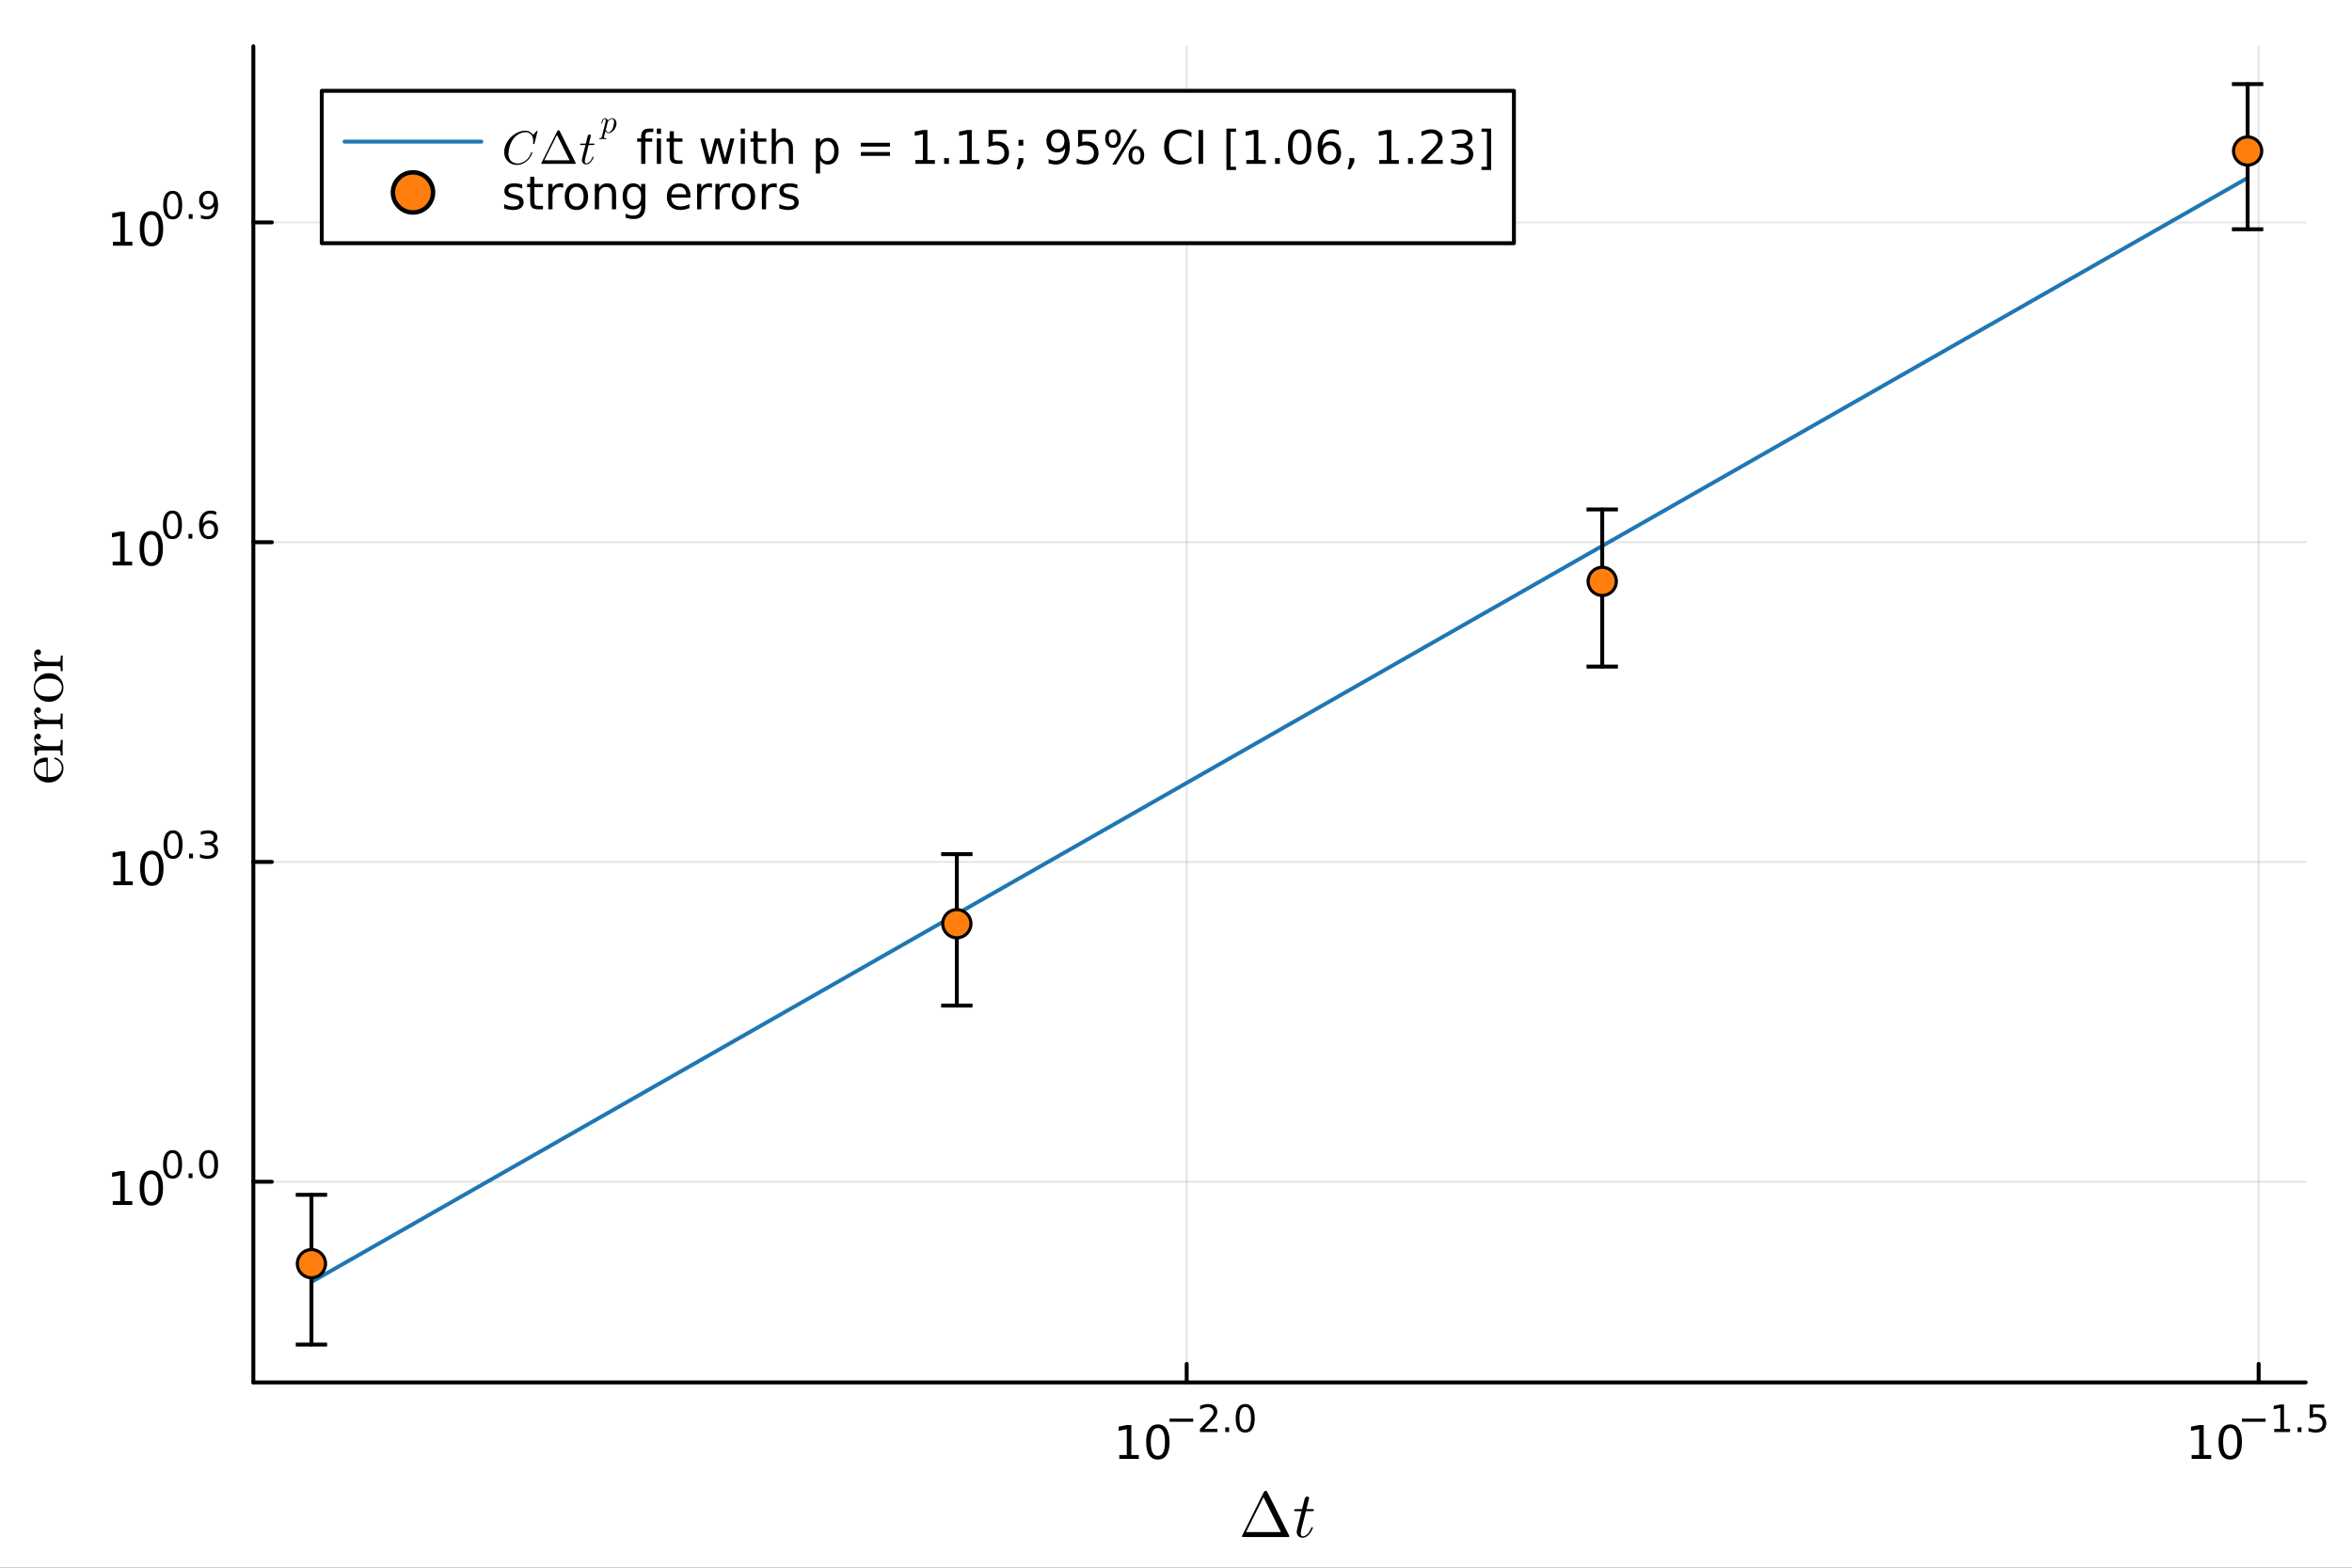 <?xml version="1.0" encoding="utf-8"?>
<svg xmlns="http://www.w3.org/2000/svg" xmlns:xlink="http://www.w3.org/1999/xlink" width="600" height="400" viewBox="0 0 2400 1600">
<rect x="0" y="0" width="2400" height="1600" fill="#333333" stroke="none"/>
<defs>
  <clipPath id="clip440">
    <rect x="0" y="0" width="2400" height="1600"/>
  </clipPath>
</defs>
<path clip-path="url(#clip440)" d="M0 1600 L2400 1600 L2400 0 L0 0  Z" fill="#ffffff" fill-rule="evenodd" fill-opacity="1"/>
<defs>
  <clipPath id="clip441">
    <rect x="480" y="0" width="1681" height="1600"/>
  </clipPath>
</defs>
<path clip-path="url(#clip440)" d="M258.519 1410.9 L2352.76 1410.9 L2352.76 47.244 L258.519 47.244  Z" fill="#ffffff" fill-rule="evenodd" fill-opacity="1"/>
<defs>
  <clipPath id="clip442">
    <rect x="258" y="47" width="2095" height="1365"/>
  </clipPath>
</defs>
<polyline clip-path="url(#clip442)" style="stroke:#000000; stroke-linecap:round; stroke-linejoin:round; stroke-width:2; stroke-opacity:0.1; fill:none" points="1210.9,1410.9 1210.9,47.244 "/>
<polyline clip-path="url(#clip442)" style="stroke:#000000; stroke-linecap:round; stroke-linejoin:round; stroke-width:2; stroke-opacity:0.1; fill:none" points="2304.75,1410.9 2304.75,47.244 "/>
<polyline clip-path="url(#clip442)" style="stroke:#000000; stroke-linecap:round; stroke-linejoin:round; stroke-width:2; stroke-opacity:0.1; fill:none" points="258.519,1206.07 2352.76,1206.07 "/>
<polyline clip-path="url(#clip442)" style="stroke:#000000; stroke-linecap:round; stroke-linejoin:round; stroke-width:2; stroke-opacity:0.1; fill:none" points="258.519,879.717 2352.76,879.717 "/>
<polyline clip-path="url(#clip442)" style="stroke:#000000; stroke-linecap:round; stroke-linejoin:round; stroke-width:2; stroke-opacity:0.1; fill:none" points="258.519,553.367 2352.76,553.367 "/>
<polyline clip-path="url(#clip442)" style="stroke:#000000; stroke-linecap:round; stroke-linejoin:round; stroke-width:2; stroke-opacity:0.1; fill:none" points="258.519,227.018 2352.76,227.018 "/>
<polyline clip-path="url(#clip440)" style="stroke:#000000; stroke-linecap:round; stroke-linejoin:round; stroke-width:4; stroke-opacity:1; fill:none" points="258.519,1410.9 2352.76,1410.9 "/>
<polyline clip-path="url(#clip440)" style="stroke:#000000; stroke-linecap:round; stroke-linejoin:round; stroke-width:4; stroke-opacity:1; fill:none" points="1210.9,1410.9 1210.9,1392 "/>
<polyline clip-path="url(#clip440)" style="stroke:#000000; stroke-linecap:round; stroke-linejoin:round; stroke-width:4; stroke-opacity:1; fill:none" points="2304.75,1410.9 2304.75,1392 "/>
<path clip-path="url(#clip440)" d="M1142.14 1485.02 L1149.78 1485.02 L1149.78 1458.66 L1141.47 1460.32 L1141.47 1456.06 L1149.73 1454.4 L1154.41 1454.4 L1154.41 1485.02 L1162.05 1485.02 L1162.05 1488.96 L1142.14 1488.96 L1142.14 1485.02 Z" fill="#000000" fill-rule="nonzero" fill-opacity="1" /><path clip-path="url(#clip440)" d="M1181.49 1457.48 Q1177.88 1457.48 1176.05 1461.04 Q1174.25 1464.58 1174.25 1471.71 Q1174.25 1478.82 1176.05 1482.38 Q1177.88 1485.92 1181.49 1485.92 Q1185.13 1485.92 1186.93 1482.38 Q1188.76 1478.82 1188.76 1471.71 Q1188.76 1464.58 1186.93 1461.04 Q1185.13 1457.48 1181.49 1457.48 M1181.49 1453.77 Q1187.3 1453.77 1190.36 1458.38 Q1193.44 1462.96 1193.44 1471.71 Q1193.44 1480.44 1190.36 1485.04 Q1187.3 1489.63 1181.49 1489.63 Q1175.68 1489.63 1172.6 1485.04 Q1169.55 1480.44 1169.55 1471.71 Q1169.55 1462.96 1172.6 1458.38 Q1175.68 1453.77 1181.49 1453.77 Z" fill="#000000" fill-rule="nonzero" fill-opacity="1" /><path clip-path="url(#clip440)" d="M1193.44 1447.87 L1217.55 1447.87 L1217.55 1451.07 L1193.44 1451.07 L1193.44 1447.87 Z" fill="#000000" fill-rule="nonzero" fill-opacity="1" /><path clip-path="url(#clip440)" d="M1229.02 1458.35 L1242.28 1458.35 L1242.28 1461.55 L1224.45 1461.55 L1224.45 1458.35 Q1226.61 1456.11 1230.34 1452.35 Q1234.08 1448.57 1235.04 1447.48 Q1236.86 1445.43 1237.58 1444.02 Q1238.31 1442.59 1238.31 1441.22 Q1238.31 1438.98 1236.73 1437.57 Q1235.17 1436.16 1232.65 1436.16 Q1230.86 1436.16 1228.87 1436.78 Q1226.9 1437.4 1224.64 1438.66 L1224.64 1434.82 Q1226.93 1433.9 1228.93 1433.43 Q1230.92 1432.96 1232.58 1432.96 Q1236.94 1432.96 1239.53 1435.14 Q1242.13 1437.32 1242.13 1440.97 Q1242.13 1442.7 1241.47 1444.26 Q1240.83 1445.8 1239.12 1447.91 Q1238.65 1448.46 1236.13 1451.07 Q1233.61 1453.67 1229.02 1458.35 Z" fill="#000000" fill-rule="nonzero" fill-opacity="1" /><path clip-path="url(#clip440)" d="M1250.25 1456.77 L1254.22 1456.77 L1254.22 1461.55 L1250.25 1461.55 L1250.25 1456.77 Z" fill="#000000" fill-rule="nonzero" fill-opacity="1" /><path clip-path="url(#clip440)" d="M1270.62 1435.97 Q1267.69 1435.97 1266.2 1438.86 Q1264.74 1441.74 1264.74 1447.53 Q1264.74 1453.31 1266.2 1456.2 Q1267.69 1459.08 1270.62 1459.08 Q1273.58 1459.08 1275.04 1456.2 Q1276.53 1453.31 1276.53 1447.53 Q1276.53 1441.74 1275.04 1438.86 Q1273.58 1435.97 1270.62 1435.97 M1270.62 1432.96 Q1275.34 1432.96 1277.83 1436.7 Q1280.33 1440.43 1280.33 1447.53 Q1280.33 1454.62 1277.83 1458.37 Q1275.34 1462.09 1270.62 1462.09 Q1265.9 1462.09 1263.4 1458.37 Q1260.92 1454.62 1260.92 1447.53 Q1260.92 1440.43 1263.4 1436.7 Q1265.9 1432.96 1270.62 1432.96 Z" fill="#000000" fill-rule="nonzero" fill-opacity="1" /><path clip-path="url(#clip440)" d="M2236.4 1485.02 L2244.04 1485.02 L2244.04 1458.66 L2235.73 1460.32 L2235.73 1456.06 L2243.99 1454.4 L2248.67 1454.4 L2248.67 1485.02 L2256.31 1485.02 L2256.31 1488.96 L2236.4 1488.96 L2236.4 1485.02 Z" fill="#000000" fill-rule="nonzero" fill-opacity="1" /><path clip-path="url(#clip440)" d="M2275.75 1457.48 Q2272.14 1457.48 2270.31 1461.04 Q2268.5 1464.58 2268.5 1471.71 Q2268.5 1478.82 2270.31 1482.38 Q2272.14 1485.92 2275.75 1485.92 Q2279.38 1485.92 2281.19 1482.38 Q2283.02 1478.82 2283.02 1471.71 Q2283.02 1464.58 2281.19 1461.04 Q2279.38 1457.48 2275.75 1457.48 M2275.75 1453.77 Q2281.56 1453.77 2284.62 1458.38 Q2287.69 1462.96 2287.69 1471.71 Q2287.69 1480.44 2284.62 1485.04 Q2281.56 1489.63 2275.75 1489.63 Q2269.94 1489.63 2266.86 1485.04 Q2263.81 1480.44 2263.81 1471.71 Q2263.81 1462.96 2266.86 1458.38 Q2269.94 1453.77 2275.75 1453.77 Z" fill="#000000" fill-rule="nonzero" fill-opacity="1" /><path clip-path="url(#clip440)" d="M2287.69 1447.87 L2311.81 1447.87 L2311.81 1451.07 L2287.69 1451.07 L2287.69 1447.87 Z" fill="#000000" fill-rule="nonzero" fill-opacity="1" /><path clip-path="url(#clip440)" d="M2320.66 1458.35 L2326.87 1458.35 L2326.87 1436.93 L2320.12 1438.28 L2320.12 1434.82 L2326.83 1433.47 L2330.63 1433.47 L2330.63 1458.35 L2336.84 1458.35 L2336.84 1461.55 L2320.66 1461.55 L2320.66 1458.35 Z" fill="#000000" fill-rule="nonzero" fill-opacity="1" /><path clip-path="url(#clip440)" d="M2344.51 1456.77 L2348.48 1456.77 L2348.48 1461.55 L2344.51 1461.55 L2344.51 1456.77 Z" fill="#000000" fill-rule="nonzero" fill-opacity="1" /><path clip-path="url(#clip440)" d="M2356.79 1433.47 L2371.71 1433.47 L2371.71 1436.66 L2360.27 1436.66 L2360.27 1443.55 Q2361.1 1443.27 2361.93 1443.13 Q2362.76 1442.98 2363.58 1442.98 Q2368.29 1442.98 2371.03 1445.56 Q2373.78 1448.14 2373.78 1452.54 Q2373.78 1457.07 2370.96 1459.59 Q2368.13 1462.09 2363 1462.09 Q2361.23 1462.09 2359.39 1461.79 Q2357.56 1461.49 2355.61 1460.89 L2355.61 1457.07 Q2357.3 1457.99 2359.11 1458.44 Q2360.91 1458.89 2362.92 1458.89 Q2366.18 1458.89 2368.08 1457.18 Q2369.98 1455.47 2369.98 1452.54 Q2369.98 1449.6 2368.08 1447.89 Q2366.18 1446.18 2362.92 1446.18 Q2361.4 1446.18 2359.88 1446.52 Q2358.37 1446.86 2356.79 1447.57 L2356.79 1433.47 Z" fill="#000000" fill-rule="nonzero" fill-opacity="1" /><path clip-path="url(#clip440)" d="M1267.19 1568.04 Q1267.19 1567.79 1268.06 1566.11 Q1268.92 1564.41 1271.98 1558.32 Q1275.04 1552.2 1278.2 1545.79 L1289.57 1522.92 Q1290.37 1521.48 1291.4 1521.48 Q1292.34 1521.48 1292.76 1522.05 Q1293.18 1522.63 1295.11 1526.53 Q1296.11 1528.43 1296.69 1529.66 L1315.33 1566.98 Q1315.66 1567.79 1315.69 1568.04 Q1315.69 1568.69 1314.56 1568.69 L1268.92 1568.69 Q1267.19 1568.69 1267.19 1568.04 M1271.53 1563.66 L1307.02 1563.66 L1289.28 1528.05 L1271.53 1563.66 Z" fill="#000000" fill-rule="nonzero" fill-opacity="1" /><path clip-path="url(#clip440)" d="M1340.77 1540.99 Q1340.77 1541.89 1340.36 1542.12 Q1339.94 1542.31 1338.78 1542.31 L1332.59 1542.31 L1327.7 1561.76 Q1327.31 1563.47 1327.31 1564.92 Q1327.31 1566.53 1327.8 1567.24 Q1328.31 1567.95 1329.37 1567.95 Q1331.47 1567.95 1333.72 1566.05 Q1336.01 1564.15 1337.94 1559.51 Q1338.2 1558.9 1338.33 1558.77 Q1338.49 1558.61 1338.91 1558.61 Q1339.71 1558.61 1339.71 1559.25 Q1339.71 1559.48 1339.26 1560.51 Q1338.84 1561.54 1337.91 1563.05 Q1337.01 1564.57 1335.81 1565.98 Q1334.65 1567.4 1332.88 1568.43 Q1331.11 1569.43 1329.21 1569.43 Q1326.54 1569.43 1324.83 1567.72 Q1323.16 1566.02 1323.16 1563.34 Q1323.16 1562.47 1323.83 1559.7 Q1324.51 1556.9 1328.18 1542.31 L1322.35 1542.31 Q1321.55 1542.31 1321.23 1542.28 Q1320.94 1542.25 1320.71 1542.09 Q1320.52 1541.89 1320.52 1541.51 Q1320.52 1540.9 1320.77 1540.64 Q1321.03 1540.35 1321.35 1540.32 Q1321.71 1540.25 1322.51 1540.25 L1328.7 1540.25 L1331.27 1529.78 Q1331.53 1528.75 1332.18 1528.17 Q1332.85 1527.56 1333.24 1527.5 Q1333.62 1527.4 1333.91 1527.4 Q1334.78 1527.4 1335.3 1527.88 Q1335.81 1528.34 1335.81 1529.17 Q1335.81 1529.62 1333.11 1540.25 L1338.91 1540.25 Q1339.65 1540.25 1339.94 1540.28 Q1340.26 1540.32 1340.52 1540.48 Q1340.77 1540.64 1340.77 1540.99 Z" fill="#000000" fill-rule="nonzero" fill-opacity="1" /><polyline clip-path="url(#clip440)" style="stroke:#000000; stroke-linecap:round; stroke-linejoin:round; stroke-width:4; stroke-opacity:1; fill:none" points="258.519,1410.9 258.519,47.244 "/>
<polyline clip-path="url(#clip440)" style="stroke:#000000; stroke-linecap:round; stroke-linejoin:round; stroke-width:4; stroke-opacity:1; fill:none" points="258.519,1206.07 277.417,1206.07 "/>
<polyline clip-path="url(#clip440)" style="stroke:#000000; stroke-linecap:round; stroke-linejoin:round; stroke-width:4; stroke-opacity:1; fill:none" points="258.519,879.717 277.417,879.717 "/>
<polyline clip-path="url(#clip440)" style="stroke:#000000; stroke-linecap:round; stroke-linejoin:round; stroke-width:4; stroke-opacity:1; fill:none" points="258.519,553.367 277.417,553.367 "/>
<polyline clip-path="url(#clip440)" style="stroke:#000000; stroke-linecap:round; stroke-linejoin:round; stroke-width:4; stroke-opacity:1; fill:none" points="258.519,227.018 277.417,227.018 "/>
<path clip-path="url(#clip440)" d="M115.063 1225.86 L122.702 1225.86 L122.702 1199.49 L114.392 1201.16 L114.392 1196.9 L122.656 1195.23 L127.332 1195.23 L127.332 1225.86 L134.97 1225.86 L134.97 1229.79 L115.063 1229.79 L115.063 1225.86 Z" fill="#000000" fill-rule="nonzero" fill-opacity="1" /><path clip-path="url(#clip440)" d="M154.415 1198.31 Q150.804 1198.31 148.975 1201.88 Q147.169 1205.42 147.169 1212.55 Q147.169 1219.66 148.975 1223.22 Q150.804 1226.76 154.415 1226.76 Q158.049 1226.76 159.855 1223.22 Q161.683 1219.66 161.683 1212.55 Q161.683 1205.42 159.855 1201.88 Q158.049 1198.31 154.415 1198.31 M154.415 1194.61 Q160.225 1194.61 163.28 1199.22 Q166.359 1203.8 166.359 1212.55 Q166.359 1221.28 163.28 1225.88 Q160.225 1230.47 154.415 1230.47 Q148.605 1230.47 145.526 1225.88 Q142.47 1221.28 142.47 1212.55 Q142.47 1203.8 145.526 1199.22 Q148.605 1194.61 154.415 1194.61 Z" fill="#000000" fill-rule="nonzero" fill-opacity="1" /><path clip-path="url(#clip440)" d="M176.064 1176.81 Q173.13 1176.81 171.644 1179.7 Q170.177 1182.58 170.177 1188.37 Q170.177 1194.15 171.644 1197.04 Q173.13 1199.92 176.064 1199.92 Q179.017 1199.92 180.484 1197.04 Q181.97 1194.15 181.97 1188.37 Q181.97 1182.58 180.484 1179.7 Q179.017 1176.81 176.064 1176.81 M176.064 1173.8 Q180.785 1173.8 183.267 1177.54 Q185.769 1181.26 185.769 1188.37 Q185.769 1195.46 183.267 1199.21 Q180.785 1202.93 176.064 1202.93 Q171.343 1202.93 168.842 1199.21 Q166.359 1195.46 166.359 1188.37 Q166.359 1181.26 168.842 1177.54 Q171.343 1173.8 176.064 1173.8 Z" fill="#000000" fill-rule="nonzero" fill-opacity="1" /><path clip-path="url(#clip440)" d="M192.446 1197.61 L196.414 1197.61 L196.414 1202.38 L192.446 1202.38 L192.446 1197.61 Z" fill="#000000" fill-rule="nonzero" fill-opacity="1" /><path clip-path="url(#clip440)" d="M212.814 1176.81 Q209.88 1176.81 208.394 1179.7 Q206.927 1182.58 206.927 1188.37 Q206.927 1194.15 208.394 1197.04 Q209.88 1199.92 212.814 1199.92 Q215.767 1199.92 217.234 1197.04 Q218.72 1194.15 218.72 1188.37 Q218.72 1182.58 217.234 1179.7 Q215.767 1176.81 212.814 1176.81 M212.814 1173.8 Q217.535 1173.8 220.018 1177.54 Q222.519 1181.26 222.519 1188.37 Q222.519 1195.46 220.018 1199.21 Q217.535 1202.93 212.814 1202.93 Q208.094 1202.93 205.592 1199.21 Q203.11 1195.46 203.11 1188.37 Q203.11 1181.26 205.592 1177.54 Q208.094 1173.8 212.814 1173.8 Z" fill="#000000" fill-rule="nonzero" fill-opacity="1" /><path clip-path="url(#clip440)" d="M115.59 899.509 L123.229 899.509 L123.229 873.144 L114.918 874.81 L114.918 870.551 L123.182 868.884 L127.858 868.884 L127.858 899.509 L135.497 899.509 L135.497 903.444 L115.59 903.444 L115.59 899.509 Z" fill="#000000" fill-rule="nonzero" fill-opacity="1" /><path clip-path="url(#clip440)" d="M154.941 871.963 Q151.33 871.963 149.502 875.528 Q147.696 879.07 147.696 886.199 Q147.696 893.306 149.502 896.87 Q151.33 900.412 154.941 900.412 Q158.576 900.412 160.381 896.87 Q162.21 893.306 162.21 886.199 Q162.21 879.07 160.381 875.528 Q158.576 871.963 154.941 871.963 M154.941 868.259 Q160.752 868.259 163.807 872.866 Q166.886 877.449 166.886 886.199 Q166.886 894.926 163.807 899.532 Q160.752 904.116 154.941 904.116 Q149.131 904.116 146.053 899.532 Q142.997 894.926 142.997 886.199 Q142.997 877.449 146.053 872.866 Q149.131 868.259 154.941 868.259 Z" fill="#000000" fill-rule="nonzero" fill-opacity="1" /><path clip-path="url(#clip440)" d="M176.591 850.456 Q173.657 850.456 172.171 853.352 Q170.704 856.23 170.704 862.022 Q170.704 867.796 172.171 870.693 Q173.657 873.57 176.591 873.57 Q179.543 873.57 181.01 870.693 Q182.496 867.796 182.496 862.022 Q182.496 856.23 181.01 853.352 Q179.543 850.456 176.591 850.456 M176.591 847.446 Q181.311 847.446 183.794 851.189 Q186.295 854.913 186.295 862.022 Q186.295 869.113 183.794 872.856 Q181.311 876.58 176.591 876.58 Q171.87 876.58 169.368 872.856 Q166.886 869.113 166.886 862.022 Q166.886 854.913 169.368 851.189 Q171.87 847.446 176.591 847.446 Z" fill="#000000" fill-rule="nonzero" fill-opacity="1" /><path clip-path="url(#clip440)" d="M192.972 871.257 L196.941 871.257 L196.941 876.034 L192.972 876.034 L192.972 871.257 Z" fill="#000000" fill-rule="nonzero" fill-opacity="1" /><path clip-path="url(#clip440)" d="M216.726 860.894 Q219.453 861.477 220.977 863.32 Q222.519 865.163 222.519 867.872 Q222.519 872.028 219.66 874.304 Q216.802 876.58 211.535 876.58 Q209.767 876.58 207.887 876.222 Q206.025 875.884 204.031 875.188 L204.031 871.52 Q205.611 872.442 207.492 872.912 Q209.372 873.382 211.423 873.382 Q214.996 873.382 216.858 871.972 Q218.739 870.561 218.739 867.872 Q218.739 865.389 216.99 863.997 Q215.259 862.587 212.156 862.587 L208.883 862.587 L208.883 859.464 L212.307 859.464 Q215.109 859.464 216.595 858.355 Q218.08 857.226 218.08 855.12 Q218.08 852.957 216.538 851.81 Q215.015 850.644 212.156 850.644 Q210.595 850.644 208.808 850.982 Q207.022 851.321 204.877 852.035 L204.877 848.65 Q207.04 848.048 208.921 847.747 Q210.821 847.446 212.495 847.446 Q216.82 847.446 219.341 849.421 Q221.861 851.377 221.861 854.725 Q221.861 857.057 220.526 858.675 Q219.19 860.273 216.726 860.894 Z" fill="#000000" fill-rule="nonzero" fill-opacity="1" /><path clip-path="url(#clip440)" d="M114.931 573.16 L122.57 573.16 L122.57 546.794 L114.26 548.461 L114.26 544.202 L122.524 542.535 L127.2 542.535 L127.2 573.16 L134.839 573.16 L134.839 577.095 L114.931 577.095 L114.931 573.16 Z" fill="#000000" fill-rule="nonzero" fill-opacity="1" /><path clip-path="url(#clip440)" d="M154.283 545.614 Q150.672 545.614 148.843 549.178 Q147.038 552.72 147.038 559.85 Q147.038 566.956 148.843 570.521 Q150.672 574.063 154.283 574.063 Q157.917 574.063 159.723 570.521 Q161.552 566.956 161.552 559.85 Q161.552 552.72 159.723 549.178 Q157.917 545.614 154.283 545.614 M154.283 541.91 Q160.093 541.91 163.149 546.516 Q166.227 551.1 166.227 559.85 Q166.227 568.577 163.149 573.183 Q160.093 577.766 154.283 577.766 Q148.473 577.766 145.394 573.183 Q142.339 568.577 142.339 559.85 Q142.339 551.1 145.394 546.516 Q148.473 541.91 154.283 541.91 Z" fill="#000000" fill-rule="nonzero" fill-opacity="1" /><path clip-path="url(#clip440)" d="M175.932 524.106 Q172.998 524.106 171.512 527.002 Q170.045 529.88 170.045 535.673 Q170.045 541.447 171.512 544.343 Q172.998 547.221 175.932 547.221 Q178.885 547.221 180.352 544.343 Q181.838 541.447 181.838 535.673 Q181.838 529.88 180.352 527.002 Q178.885 524.106 175.932 524.106 M175.932 521.097 Q180.653 521.097 183.136 524.84 Q185.637 528.563 185.637 535.673 Q185.637 542.763 183.136 546.506 Q180.653 550.23 175.932 550.23 Q171.212 550.23 168.71 546.506 Q166.227 542.763 166.227 535.673 Q166.227 528.563 168.71 524.84 Q171.212 521.097 175.932 521.097 Z" fill="#000000" fill-rule="nonzero" fill-opacity="1" /><path clip-path="url(#clip440)" d="M192.314 544.907 L196.282 544.907 L196.282 549.685 L192.314 549.685 L192.314 544.907 Z" fill="#000000" fill-rule="nonzero" fill-opacity="1" /><path clip-path="url(#clip440)" d="M213.153 534.131 Q210.595 534.131 209.09 535.88 Q207.605 537.629 207.605 540.676 Q207.605 543.704 209.09 545.472 Q210.595 547.221 213.153 547.221 Q215.711 547.221 217.197 545.472 Q218.701 543.704 218.701 540.676 Q218.701 537.629 217.197 535.88 Q215.711 534.131 213.153 534.131 M220.695 522.225 L220.695 525.686 Q219.265 525.009 217.798 524.651 Q216.35 524.294 214.921 524.294 Q211.159 524.294 209.166 526.833 Q207.191 529.372 206.909 534.507 Q208.018 532.87 209.692 532.005 Q211.366 531.121 213.379 531.121 Q217.61 531.121 220.055 533.698 Q222.519 536.256 222.519 540.676 Q222.519 545.001 219.961 547.616 Q217.403 550.23 213.153 550.23 Q208.282 550.23 205.705 546.506 Q203.128 542.763 203.128 535.673 Q203.128 529.015 206.288 525.065 Q209.448 521.097 214.77 521.097 Q216.2 521.097 217.648 521.379 Q219.115 521.661 220.695 522.225 Z" fill="#000000" fill-rule="nonzero" fill-opacity="1" /><path clip-path="url(#clip440)" d="M115.214 246.81 L122.852 246.81 L122.852 220.445 L114.542 222.111 L114.542 217.852 L122.806 216.186 L127.482 216.186 L127.482 246.81 L135.121 246.81 L135.121 250.746 L115.214 250.746 L115.214 246.81 Z" fill="#000000" fill-rule="nonzero" fill-opacity="1" /><path clip-path="url(#clip440)" d="M154.565 219.264 Q150.954 219.264 149.125 222.829 Q147.32 226.371 147.32 233.5 Q147.32 240.607 149.125 244.171 Q150.954 247.713 154.565 247.713 Q158.199 247.713 160.005 244.171 Q161.834 240.607 161.834 233.5 Q161.834 226.371 160.005 222.829 Q158.199 219.264 154.565 219.264 M154.565 215.561 Q160.375 215.561 163.431 220.167 Q166.51 224.75 166.51 233.5 Q166.51 242.227 163.431 246.834 Q160.375 251.417 154.565 251.417 Q148.755 251.417 145.676 246.834 Q142.621 242.227 142.621 233.5 Q142.621 224.75 145.676 220.167 Q148.755 215.561 154.565 215.561 Z" fill="#000000" fill-rule="nonzero" fill-opacity="1" /><path clip-path="url(#clip440)" d="M176.214 197.757 Q173.28 197.757 171.795 200.653 Q170.328 203.531 170.328 209.323 Q170.328 215.097 171.795 217.994 Q173.28 220.871 176.214 220.871 Q179.167 220.871 180.634 217.994 Q182.12 215.097 182.12 209.323 Q182.12 203.531 180.634 200.653 Q179.167 197.757 176.214 197.757 M176.214 194.747 Q180.935 194.747 183.418 198.49 Q185.919 202.214 185.919 209.323 Q185.919 216.414 183.418 220.157 Q180.935 223.881 176.214 223.881 Q171.494 223.881 168.992 220.157 Q166.51 216.414 166.51 209.323 Q166.51 202.214 168.992 198.49 Q171.494 194.747 176.214 194.747 Z" fill="#000000" fill-rule="nonzero" fill-opacity="1" /><path clip-path="url(#clip440)" d="M192.596 218.558 L196.564 218.558 L196.564 223.335 L192.596 223.335 L192.596 218.558 Z" fill="#000000" fill-rule="nonzero" fill-opacity="1" /><path clip-path="url(#clip440)" d="M204.953 222.752 L204.953 219.291 Q206.382 219.969 207.849 220.326 Q209.316 220.683 210.727 220.683 Q214.488 220.683 216.463 218.163 Q218.457 215.624 218.739 210.471 Q217.648 212.088 215.974 212.953 Q214.3 213.818 212.269 213.818 Q208.056 213.818 205.592 211.279 Q203.147 208.721 203.147 204.302 Q203.147 199.976 205.705 197.362 Q208.263 194.747 212.513 194.747 Q217.385 194.747 219.942 198.49 Q222.519 202.214 222.519 209.323 Q222.519 215.962 219.359 219.931 Q216.219 223.881 210.896 223.881 Q209.467 223.881 208 223.598 Q206.533 223.316 204.953 222.752 M212.513 210.847 Q215.071 210.847 216.557 209.098 Q218.062 207.349 218.062 204.302 Q218.062 201.274 216.557 199.524 Q215.071 197.757 212.513 197.757 Q209.956 197.757 208.451 199.524 Q206.965 201.274 206.965 204.302 Q206.965 207.349 208.451 209.098 Q209.956 210.847 212.513 210.847 Z" fill="#000000" fill-rule="nonzero" fill-opacity="1" /><path clip-path="url(#clip440)" d="M49.497 798.693 Q43.281 798.693 38.869 794.699 Q34.457 790.706 34.457 784.973 Q34.457 779.176 38.225 776.181 Q41.993 773.154 47.403 773.154 Q48.402 773.154 48.595 773.411 Q48.788 773.669 48.788 774.796 L48.788 793.218 Q55.519 793.218 58.675 791.221 Q63.088 788.451 63.088 783.782 Q63.088 783.138 62.959 782.365 Q62.83 781.592 62.282 780.014 Q61.703 778.435 60.189 777.051 Q58.675 775.666 56.292 774.861 Q55.358 774.667 55.39 774.023 Q55.39 773.154 56.163 773.154 Q56.743 773.154 58.063 773.798 Q59.352 774.41 60.898 775.601 Q62.444 776.793 63.603 779.112 Q64.762 781.398 64.762 784.168 Q64.762 789.965 60.382 794.345 Q55.97 798.693 49.497 798.693 M47.403 793.154 L47.403 777.502 Q46.019 777.502 44.473 777.759 Q42.927 777.985 40.801 778.693 Q38.643 779.369 37.291 780.98 Q35.938 782.59 35.938 784.973 Q35.938 786.036 36.389 787.195 Q36.84 788.323 37.935 789.708 Q39.03 791.092 41.51 792.059 Q43.989 793.025 47.403 793.154 Z" fill="#000000" fill-rule="nonzero" fill-opacity="1" /><path clip-path="url(#clip440)" d="M64.022 771.017 L61.993 771.017 Q61.993 767.507 61.574 766.702 Q61.123 765.864 58.998 765.864 L41.316 765.864 Q38.869 765.864 38.257 766.734 Q37.645 767.571 37.645 771.017 L35.584 771.017 L34.875 761.839 L42.122 761.839 Q39.288 760.905 37.097 758.94 Q34.875 756.943 34.875 753.723 Q34.875 751.597 36.067 750.244 Q37.258 748.86 38.901 748.86 Q40.35 748.86 41.091 749.761 Q41.8 750.631 41.8 751.694 Q41.8 752.885 41.059 753.723 Q40.286 754.528 38.965 754.528 Q38.16 754.528 37.548 754.174 Q36.904 753.787 36.679 753.497 Q36.453 753.207 36.389 753.014 Q36.325 753.143 36.325 753.723 Q36.325 757.362 39.964 759.455 Q43.571 761.517 48.724 761.517 L58.869 761.517 Q60.769 761.517 61.381 760.744 Q61.993 759.938 61.993 756.492 L61.993 755.108 L64.022 755.108 Q63.828 757.748 63.828 763.481 Q63.828 764.286 63.861 765.542 Q63.893 766.798 63.957 768.441 Q64.022 770.083 64.022 771.017 Z" fill="#000000" fill-rule="nonzero" fill-opacity="1" /><path clip-path="url(#clip440)" d="M64.022 744.136 L61.993 744.136 Q61.993 740.626 61.574 739.821 Q61.123 738.983 58.998 738.983 L41.316 738.983 Q38.869 738.983 38.257 739.853 Q37.645 740.69 37.645 744.136 L35.584 744.136 L34.875 734.958 L42.122 734.958 Q39.288 734.024 37.097 732.059 Q34.875 730.062 34.875 726.842 Q34.875 724.716 36.067 723.364 Q37.258 721.979 38.901 721.979 Q40.35 721.979 41.091 722.881 Q41.8 723.75 41.8 724.813 Q41.8 726.005 41.059 726.842 Q40.286 727.647 38.965 727.647 Q38.16 727.647 37.548 727.293 Q36.904 726.906 36.679 726.616 Q36.453 726.327 36.389 726.133 Q36.325 726.262 36.325 726.842 Q36.325 730.481 39.964 732.575 Q43.571 734.636 48.724 734.636 L58.869 734.636 Q60.769 734.636 61.381 733.863 Q61.993 733.058 61.993 729.612 L61.993 728.227 L64.022 728.227 Q63.828 730.868 63.828 736.6 Q63.828 737.405 63.861 738.661 Q63.893 739.917 63.957 741.56 Q64.022 743.202 64.022 744.136 Z" fill="#000000" fill-rule="nonzero" fill-opacity="1" /><path clip-path="url(#clip440)" d="M60.479 711.963 Q56.163 716.311 49.915 716.311 Q43.635 716.311 39.062 712.059 Q34.457 707.776 34.457 701.657 Q34.457 695.667 39.03 691.383 Q43.571 687.068 49.915 687.068 Q56.131 687.068 60.447 691.416 Q64.762 695.731 64.762 701.721 Q64.762 707.583 60.479 711.963 M49.368 710.836 Q55.777 710.836 58.675 709.161 Q63.088 706.584 63.088 701.657 Q63.088 699.209 61.767 697.18 Q60.447 695.119 58.224 693.992 Q55.326 692.543 49.368 692.543 Q43.023 692.543 40.221 694.282 Q35.938 696.858 35.938 701.721 Q35.938 703.847 37.065 705.94 Q38.16 708.002 40.35 709.258 Q43.249 710.836 49.368 710.836 Z" fill="#000000" fill-rule="nonzero" fill-opacity="1" /><path clip-path="url(#clip440)" d="M64.022 684.967 L61.993 684.967 Q61.993 681.456 61.574 680.651 Q61.123 679.814 58.998 679.814 L41.316 679.814 Q38.869 679.814 38.257 680.683 Q37.645 681.521 37.645 684.967 L35.584 684.967 L34.875 675.788 L42.122 675.788 Q39.288 674.854 37.097 672.889 Q34.875 670.893 34.875 667.672 Q34.875 665.546 36.067 664.194 Q37.258 662.809 38.901 662.809 Q40.35 662.809 41.091 663.711 Q41.8 664.58 41.8 665.643 Q41.8 666.835 41.059 667.672 Q40.286 668.477 38.965 668.477 Q38.16 668.477 37.548 668.123 Q36.904 667.736 36.679 667.447 Q36.453 667.157 36.389 666.963 Q36.325 667.092 36.325 667.672 Q36.325 671.311 39.964 673.405 Q43.571 675.466 48.724 675.466 L58.869 675.466 Q60.769 675.466 61.381 674.693 Q61.993 673.888 61.993 670.442 L61.993 669.057 L64.022 669.057 Q63.828 671.698 63.828 677.43 Q63.828 678.236 63.861 679.492 Q63.893 680.748 63.957 682.39 Q64.022 684.033 64.022 684.967 Z" fill="#000000" fill-rule="nonzero" fill-opacity="1" /><polyline clip-path="url(#clip442)" style="stroke:#1f77b4; stroke-linecap:round; stroke-linejoin:round; stroke-width:4; stroke-opacity:1; fill:none" points="2293.49,181.568 1634.92,557.181 976.355,932.794 317.79,1308.41 "/>
<polyline clip-path="url(#clip442)" style="stroke:#000000; stroke-linecap:round; stroke-linejoin:round; stroke-width:4; stroke-opacity:1; fill:none" points="2293.49,233.987 2293.49,85.838 "/>
<polyline clip-path="url(#clip442)" style="stroke:#000000; stroke-linecap:round; stroke-linejoin:round; stroke-width:4; stroke-opacity:1; fill:none" points="1634.92,680.332 1634.92,519.943 "/>
<polyline clip-path="url(#clip442)" style="stroke:#000000; stroke-linecap:round; stroke-linejoin:round; stroke-width:4; stroke-opacity:1; fill:none" points="976.355,1026.31 976.355,871.759 "/>
<polyline clip-path="url(#clip442)" style="stroke:#000000; stroke-linecap:round; stroke-linejoin:round; stroke-width:4; stroke-opacity:1; fill:none" points="317.79,1372.3 317.79,1219.43 "/>
<line clip-path="url(#clip442)" x1="2309.49" y1="233.987" x2="2277.49" y2="233.987" style="stroke:#000000; stroke-width:4; stroke-opacity:1"/>
<line clip-path="url(#clip442)" x1="2309.49" y1="85.838" x2="2277.49" y2="85.838" style="stroke:#000000; stroke-width:4; stroke-opacity:1"/>
<line clip-path="url(#clip442)" x1="1650.92" y1="680.332" x2="1618.92" y2="680.332" style="stroke:#000000; stroke-width:4; stroke-opacity:1"/>
<line clip-path="url(#clip442)" x1="1650.92" y1="519.943" x2="1618.92" y2="519.943" style="stroke:#000000; stroke-width:4; stroke-opacity:1"/>
<line clip-path="url(#clip442)" x1="992.355" y1="1026.31" x2="960.355" y2="1026.31" style="stroke:#000000; stroke-width:4; stroke-opacity:1"/>
<line clip-path="url(#clip442)" x1="992.355" y1="871.759" x2="960.355" y2="871.759" style="stroke:#000000; stroke-width:4; stroke-opacity:1"/>
<line clip-path="url(#clip442)" x1="333.79" y1="1372.3" x2="301.79" y2="1372.3" style="stroke:#000000; stroke-width:4; stroke-opacity:1"/>
<line clip-path="url(#clip442)" x1="333.79" y1="1219.43" x2="301.79" y2="1219.43" style="stroke:#000000; stroke-width:4; stroke-opacity:1"/>
<circle clip-path="url(#clip442)" cx="2293.49" cy="154.129" r="14.4" fill="#ff7e0d" fill-rule="evenodd" fill-opacity="1" stroke="#000000" stroke-opacity="1" stroke-width="3.2"/>
<circle clip-path="url(#clip442)" cx="1634.92" cy="593.364" r="14.4" fill="#ff7e0d" fill-rule="evenodd" fill-opacity="1" stroke="#000000" stroke-opacity="1" stroke-width="3.2"/>
<circle clip-path="url(#clip442)" cx="976.355" cy="942.744" r="14.4" fill="#ff7e0d" fill-rule="evenodd" fill-opacity="1" stroke="#000000" stroke-opacity="1" stroke-width="3.2"/>
<circle clip-path="url(#clip442)" cx="317.79" cy="1289.71" r="14.4" fill="#ff7e0d" fill-rule="evenodd" fill-opacity="1" stroke="#000000" stroke-opacity="1" stroke-width="3.2"/>
<path clip-path="url(#clip440)" d="M328.327 248.219 L1544.82 248.219 L1544.82 92.699 L328.327 92.699  Z" fill="#ffffff" fill-rule="evenodd" fill-opacity="1"/>
<polyline clip-path="url(#clip440)" style="stroke:#000000; stroke-linecap:round; stroke-linejoin:round; stroke-width:4; stroke-opacity:1; fill:none" points="328.327,248.219 1544.82,248.219 1544.82,92.699 328.327,92.699 328.327,248.219 "/>
<polyline clip-path="url(#clip440)" style="stroke:#1f77b4; stroke-linecap:round; stroke-linejoin:round; stroke-width:4; stroke-opacity:1; fill:none" points="351.596,144.539 491.212,144.539 "/>
<path clip-path="url(#clip440)" d="M548.538 133.915 L545.516 146.142 Q545.305 146.915 545.165 147.008 Q545.048 147.102 544.673 147.102 Q543.947 147.102 543.947 146.61 Q543.947 146.563 544.017 145.954 Q544.087 145.322 544.087 144.174 Q544.087 139.935 542.026 137.428 Q539.988 134.922 536.358 134.922 Q533.219 134.922 530.057 136.515 Q526.919 138.108 524.67 140.708 Q522.984 142.675 521.742 145.158 Q520.524 147.641 519.939 149.913 Q519.377 152.185 519.119 153.894 Q518.861 155.604 518.861 156.846 Q518.861 158.649 519.236 160.172 Q519.634 161.694 520.337 162.772 Q521.04 163.826 521.93 164.645 Q522.843 165.442 523.897 165.91 Q524.975 166.379 526.052 166.613 Q527.13 166.824 528.254 166.824 Q532.774 166.824 537.084 163.31 Q540.504 160.429 541.933 155.721 Q542.05 155.253 542.541 155.253 Q543.127 155.253 543.127 155.721 Q543.127 155.815 543.01 156.283 Q542.893 156.729 542.541 157.642 Q542.19 158.532 541.651 159.539 Q541.113 160.546 540.106 161.811 Q539.098 163.076 537.857 164.177 Q535.749 166.004 533.079 167.152 Q530.409 168.299 527.481 168.299 Q523.827 168.299 520.876 166.683 Q517.924 165.067 516.191 162.045 Q514.481 159.024 514.481 155.159 Q514.481 151.084 516.355 147.078 Q518.229 143.073 521.204 140.099 Q524.178 137.124 528.113 135.274 Q532.048 133.423 535.983 133.423 Q537.482 133.423 538.817 133.821 Q540.152 134.22 540.949 134.711 Q541.769 135.203 542.495 135.929 Q543.221 136.632 543.455 136.96 Q543.713 137.288 543.947 137.686 L547.296 134.009 Q547.882 133.423 548.022 133.423 Q548.303 133.423 548.421 133.587 Q548.538 133.751 548.538 133.915 Z" fill="#000000" fill-rule="nonzero" fill-opacity="1" /><path clip-path="url(#clip440)" d="M552.276 166.777 Q552.276 166.589 552.909 165.371 Q553.541 164.13 555.766 159.703 Q557.992 155.253 560.287 150.592 L568.555 133.962 Q569.141 132.908 569.89 132.908 Q570.569 132.908 570.874 133.329 Q571.178 133.751 572.584 136.585 Q573.31 137.967 573.731 138.857 L587.293 166.004 Q587.527 166.589 587.551 166.777 Q587.551 167.245 586.731 167.245 L553.541 167.245 Q552.276 167.245 552.276 166.777 M555.439 163.591 L581.25 163.591 L568.344 137.686 L555.439 163.591 Z" fill="#000000" fill-rule="nonzero" fill-opacity="1" /><path clip-path="url(#clip440)" d="M606.554 147.102 Q606.554 147.758 606.249 147.922 Q605.945 148.062 605.102 148.062 L600.605 148.062 L597.044 162.209 Q596.763 163.451 596.763 164.505 Q596.763 165.676 597.115 166.191 Q597.489 166.706 598.262 166.706 Q599.785 166.706 601.424 165.325 Q603.087 163.943 604.493 160.57 Q604.68 160.125 604.774 160.031 Q604.891 159.914 605.195 159.914 Q605.781 159.914 605.781 160.382 Q605.781 160.546 605.453 161.296 Q605.149 162.045 604.469 163.146 Q603.813 164.247 602.947 165.278 Q602.104 166.308 600.815 167.058 Q599.527 167.784 598.145 167.784 Q596.201 167.784 594.96 166.543 Q593.742 165.301 593.742 163.357 Q593.742 162.725 594.234 160.71 Q594.726 158.673 597.396 148.062 L593.156 148.062 Q592.571 148.062 592.336 148.039 Q592.126 148.015 591.962 147.898 Q591.821 147.758 591.821 147.477 Q591.821 147.032 592.009 146.844 Q592.196 146.633 592.43 146.61 Q592.688 146.563 593.273 146.563 L597.77 146.563 L599.644 138.951 Q599.832 138.201 600.3 137.78 Q600.792 137.335 601.073 137.288 Q601.354 137.218 601.565 137.218 Q602.197 137.218 602.572 137.569 Q602.947 137.897 602.947 138.506 Q602.947 138.834 600.979 146.563 L605.195 146.563 Q605.734 146.563 605.945 146.587 Q606.179 146.61 606.366 146.727 Q606.554 146.844 606.554 147.102 Z" fill="#000000" fill-rule="nonzero" fill-opacity="1" /><path clip-path="url(#clip440)" d="M629.063 125.999 Q629.063 128.392 627.849 130.704 Q626.653 133.016 624.767 134.442 Q622.882 135.852 620.963 135.852 Q619.816 135.852 619.045 135.229 Q618.291 134.59 617.881 133.688 Q617.569 134.803 616.897 137.476 Q616.225 140.148 616.225 140.41 Q616.225 140.558 616.258 140.624 Q616.29 140.689 616.438 140.771 Q616.586 140.87 616.946 140.902 Q617.307 140.952 617.914 140.952 Q618.225 140.952 618.34 140.952 Q618.471 140.968 618.586 141.05 Q618.717 141.132 618.717 141.312 Q618.717 141.984 618.11 141.984 Q617.569 141.984 616.454 141.935 Q615.339 141.886 614.782 141.886 Q614.307 141.886 613.356 141.935 Q612.405 141.984 611.962 141.984 Q611.519 141.984 611.519 141.591 Q611.519 141.361 611.585 141.214 Q611.634 141.083 611.765 141.017 Q611.896 140.968 612.011 140.952 Q612.11 140.952 612.306 140.952 Q613.06 140.952 613.388 140.82 Q613.716 140.706 613.831 140.46 Q613.962 140.23 614.11 139.574 L617.881 124.621 Q618.11 123.621 618.11 122.916 Q618.11 122.031 617.832 121.703 Q617.553 121.375 617.061 121.375 Q616.208 121.375 615.651 122.392 Q615.094 123.408 614.618 125.376 Q614.471 125.917 614.372 126.031 Q614.29 126.146 614.044 126.146 Q613.634 126.13 613.634 125.802 Q613.634 125.72 613.765 125.195 Q613.897 124.654 614.143 123.867 Q614.405 123.064 614.684 122.556 Q614.848 122.211 614.995 121.982 Q615.143 121.752 615.438 121.391 Q615.749 121.031 616.192 120.834 Q616.635 120.637 617.176 120.637 Q618.225 120.637 619.094 121.26 Q619.963 121.883 620.193 123.146 Q621.127 122.047 622.275 121.342 Q623.423 120.637 624.587 120.637 Q626.521 120.637 627.784 122.146 Q629.063 123.638 629.063 125.999 M626.636 124.523 Q626.636 123.031 626.062 122.211 Q625.505 121.375 624.488 121.375 Q623.226 121.375 621.767 122.654 Q620.324 123.867 620.029 124.998 L618.373 131.573 L618.274 132.114 Q618.274 132.213 618.324 132.508 Q618.389 132.786 618.569 133.246 Q618.766 133.705 619.029 134.115 Q619.307 134.508 619.799 134.803 Q620.307 135.098 620.93 135.098 Q621.931 135.098 623.013 134.213 Q624.111 133.328 624.931 131.655 Q625.439 130.573 626.029 128.245 Q626.636 125.9 626.636 124.523 Z" fill="#000000" fill-rule="nonzero" fill-opacity="1" /><path clip-path="url(#clip440)" d="M666.67 131.227 L666.67 134.769 L662.596 134.769 Q660.304 134.769 659.401 135.694 Q658.522 136.62 658.522 139.028 L658.522 141.319 L665.536 141.319 L665.536 144.63 L658.522 144.63 L658.522 167.245 L654.239 167.245 L654.239 144.63 L650.165 144.63 L650.165 141.319 L654.239 141.319 L654.239 139.514 Q654.239 135.185 656.253 133.218 Q658.267 131.227 662.642 131.227 L666.67 131.227 Z" fill="#000000" fill-rule="nonzero" fill-opacity="1" /><path clip-path="url(#clip440)" d="M670.235 141.319 L674.494 141.319 L674.494 167.245 L670.235 167.245 L670.235 141.319 M670.235 131.227 L674.494 131.227 L674.494 136.62 L670.235 136.62 L670.235 131.227 Z" fill="#000000" fill-rule="nonzero" fill-opacity="1" /><path clip-path="url(#clip440)" d="M687.619 133.958 L687.619 141.319 L696.392 141.319 L696.392 144.63 L687.619 144.63 L687.619 158.704 Q687.619 161.875 688.475 162.778 Q689.355 163.68 692.017 163.68 L696.392 163.68 L696.392 167.245 L692.017 167.245 Q687.086 167.245 685.211 165.417 Q683.336 163.565 683.336 158.704 L683.336 144.63 L680.211 144.63 L680.211 141.319 L683.336 141.319 L683.336 133.958 L687.619 133.958 Z" fill="#000000" fill-rule="nonzero" fill-opacity="1" /><path clip-path="url(#clip440)" d="M714.586 141.319 L718.846 141.319 L724.17 161.551 L729.47 141.319 L734.494 141.319 L739.818 161.551 L745.119 141.319 L749.378 141.319 L742.595 167.245 L737.572 167.245 L731.994 145.995 L726.392 167.245 L721.369 167.245 L714.586 141.319 Z" fill="#000000" fill-rule="nonzero" fill-opacity="1" /><path clip-path="url(#clip440)" d="M755.836 141.319 L760.095 141.319 L760.095 167.245 L755.836 167.245 L755.836 141.319 M755.836 131.227 L760.095 131.227 L760.095 136.62 L755.836 136.62 L755.836 131.227 Z" fill="#000000" fill-rule="nonzero" fill-opacity="1" /><path clip-path="url(#clip440)" d="M773.22 133.958 L773.22 141.319 L781.993 141.319 L781.993 144.63 L773.22 144.63 L773.22 158.704 Q773.22 161.875 774.077 162.778 Q774.956 163.68 777.618 163.68 L781.993 163.68 L781.993 167.245 L777.618 167.245 Q772.688 167.245 770.813 165.417 Q768.938 163.565 768.938 158.704 L768.938 144.63 L765.813 144.63 L765.813 141.319 L768.938 141.319 L768.938 133.958 L773.22 133.958 Z" fill="#000000" fill-rule="nonzero" fill-opacity="1" /><path clip-path="url(#clip440)" d="M809.146 151.597 L809.146 167.245 L804.887 167.245 L804.887 151.736 Q804.887 148.055 803.452 146.227 Q802.016 144.398 799.146 144.398 Q795.697 144.398 793.706 146.597 Q791.716 148.796 791.716 152.592 L791.716 167.245 L787.433 167.245 L787.433 131.227 L791.716 131.227 L791.716 145.347 Q793.243 143.009 795.303 141.852 Q797.387 140.694 800.095 140.694 Q804.563 140.694 806.854 143.472 Q809.146 146.227 809.146 151.597 Z" fill="#000000" fill-rule="nonzero" fill-opacity="1" /><path clip-path="url(#clip440)" d="M836.831 163.356 L836.831 177.106 L832.549 177.106 L832.549 141.319 L836.831 141.319 L836.831 145.255 Q838.174 142.94 840.211 141.829 Q842.271 140.694 845.118 140.694 Q849.84 140.694 852.78 144.444 Q855.743 148.194 855.743 154.305 Q855.743 160.417 852.78 164.167 Q849.84 167.916 845.118 167.916 Q842.271 167.916 840.211 166.805 Q838.174 165.671 836.831 163.356 M851.322 154.305 Q851.322 149.606 849.377 146.944 Q847.456 144.259 844.076 144.259 Q840.697 144.259 838.752 146.944 Q836.831 149.606 836.831 154.305 Q836.831 159.004 838.752 161.69 Q840.697 164.352 844.076 164.352 Q847.456 164.352 849.377 161.69 Q851.322 159.004 851.322 154.305 Z" fill="#000000" fill-rule="nonzero" fill-opacity="1" /><path clip-path="url(#clip440)" d="M878.428 145.718 L908.104 145.718 L908.104 149.606 L878.428 149.606 L878.428 145.718 M878.428 155.162 L908.104 155.162 L908.104 159.097 L878.428 159.097 L878.428 155.162 Z" fill="#000000" fill-rule="nonzero" fill-opacity="1" /><path clip-path="url(#clip440)" d="M934.076 163.31 L941.715 163.31 L941.715 136.944 L933.405 138.611 L933.405 134.352 L941.668 132.685 L946.344 132.685 L946.344 163.31 L953.983 163.31 L953.983 167.245 L934.076 167.245 L934.076 163.31 Z" fill="#000000" fill-rule="nonzero" fill-opacity="1" /><path clip-path="url(#clip440)" d="M963.428 161.366 L968.312 161.366 L968.312 167.245 L963.428 167.245 L963.428 161.366 Z" fill="#000000" fill-rule="nonzero" fill-opacity="1" /><path clip-path="url(#clip440)" d="M979.307 163.31 L986.946 163.31 L986.946 136.944 L978.636 138.611 L978.636 134.352 L986.9 132.685 L991.576 132.685 L991.576 163.31 L999.214 163.31 L999.214 167.245 L979.307 167.245 L979.307 163.31 Z" fill="#000000" fill-rule="nonzero" fill-opacity="1" /><path clip-path="url(#clip440)" d="M1008.71 132.685 L1027.06 132.685 L1027.06 136.62 L1012.99 136.62 L1012.99 145.093 Q1014.01 144.745 1015.02 144.583 Q1016.04 144.398 1017.06 144.398 Q1022.85 144.398 1026.23 147.569 Q1029.61 150.741 1029.61 156.157 Q1029.61 161.736 1026.14 164.838 Q1022.66 167.916 1016.34 167.916 Q1014.17 167.916 1011.9 167.546 Q1009.65 167.176 1007.25 166.435 L1007.25 161.736 Q1009.33 162.87 1011.55 163.426 Q1013.77 163.981 1016.25 163.981 Q1020.26 163.981 1022.59 161.875 Q1024.93 159.768 1024.93 156.157 Q1024.93 152.546 1022.59 150.44 Q1020.26 148.333 1016.25 148.333 Q1014.38 148.333 1012.5 148.75 Q1010.65 149.167 1008.71 150.046 L1008.71 132.685 Z" fill="#000000" fill-rule="nonzero" fill-opacity="1" /><path clip-path="url(#clip440)" d="M1039.31 142.731 L1044.19 142.731 L1044.19 148.611 L1039.31 148.611 L1039.31 142.731 M1039.31 161.366 L1044.19 161.366 L1044.19 165.347 L1040.39 172.754 L1037.41 172.754 L1039.31 165.347 L1039.31 161.366 Z" fill="#000000" fill-rule="nonzero" fill-opacity="1" /><path clip-path="url(#clip440)" d="M1070 166.528 L1070 162.268 Q1071.76 163.102 1073.57 163.542 Q1075.37 163.981 1077.11 163.981 Q1081.74 163.981 1084.17 160.879 Q1086.62 157.755 1086.97 151.412 Q1085.63 153.403 1083.57 154.467 Q1081.51 155.532 1079.01 155.532 Q1073.82 155.532 1070.79 152.407 Q1067.78 149.259 1067.78 143.819 Q1067.78 138.495 1070.93 135.278 Q1074.08 132.06 1079.31 132.06 Q1085.3 132.06 1088.45 136.667 Q1091.62 141.25 1091.62 150 Q1091.62 158.171 1087.73 163.055 Q1083.87 167.916 1077.32 167.916 Q1075.56 167.916 1073.75 167.569 Q1071.95 167.222 1070 166.528 M1079.31 151.875 Q1082.45 151.875 1084.28 149.722 Q1086.14 147.569 1086.14 143.819 Q1086.14 140.093 1084.28 137.94 Q1082.45 135.764 1079.31 135.764 Q1076.16 135.764 1074.31 137.94 Q1072.48 140.093 1072.48 143.819 Q1072.48 147.569 1074.31 149.722 Q1076.16 151.875 1079.31 151.875 Z" fill="#000000" fill-rule="nonzero" fill-opacity="1" /><path clip-path="url(#clip440)" d="M1100.07 132.685 L1118.43 132.685 L1118.43 136.62 L1104.35 136.62 L1104.35 145.093 Q1105.37 144.745 1106.39 144.583 Q1107.41 144.398 1108.43 144.398 Q1114.21 144.398 1117.59 147.569 Q1120.97 150.741 1120.97 156.157 Q1120.97 161.736 1117.5 164.838 Q1114.03 167.916 1107.71 167.916 Q1105.53 167.916 1103.26 167.546 Q1101.02 167.176 1098.61 166.435 L1098.61 161.736 Q1100.7 162.87 1102.92 163.426 Q1105.14 163.981 1107.62 163.981 Q1111.62 163.981 1113.96 161.875 Q1116.3 159.768 1116.3 156.157 Q1116.3 152.546 1113.96 150.44 Q1111.62 148.333 1107.62 148.333 Q1105.74 148.333 1103.87 148.75 Q1102.01 149.167 1100.07 150.046 L1100.07 132.685 Z" fill="#000000" fill-rule="nonzero" fill-opacity="1" /><path clip-path="url(#clip440)" d="M1159.58 152.037 Q1157.57 152.037 1156.41 153.75 Q1155.28 155.463 1155.28 158.518 Q1155.28 161.528 1156.41 163.264 Q1157.57 164.977 1159.58 164.977 Q1161.55 164.977 1162.69 163.264 Q1163.84 161.528 1163.84 158.518 Q1163.84 155.486 1162.69 153.773 Q1161.55 152.037 1159.58 152.037 M1159.58 149.097 Q1163.24 149.097 1165.39 151.643 Q1167.55 154.19 1167.55 158.518 Q1167.55 162.847 1165.37 165.393 Q1163.22 167.916 1159.58 167.916 Q1155.88 167.916 1153.73 165.393 Q1151.57 162.847 1151.57 158.518 Q1151.57 154.167 1153.73 151.643 Q1155.9 149.097 1159.58 149.097 M1135.7 135 Q1133.7 135 1132.55 136.736 Q1131.41 138.449 1131.41 141.458 Q1131.41 144.514 1132.55 146.227 Q1133.68 147.94 1135.7 147.94 Q1137.71 147.94 1138.84 146.227 Q1140 144.514 1140 141.458 Q1140 138.472 1138.84 136.736 Q1137.69 135 1135.7 135 M1156.6 132.06 L1160.3 132.06 L1138.68 167.916 L1134.98 167.916 L1156.6 132.06 M1135.7 132.06 Q1139.35 132.06 1141.53 134.606 Q1143.7 137.13 1143.7 141.458 Q1143.7 145.833 1141.53 148.356 Q1139.38 150.88 1135.7 150.88 Q1132.01 150.88 1129.86 148.356 Q1127.73 145.81 1127.73 141.458 Q1127.73 137.153 1129.89 134.606 Q1132.04 132.06 1135.7 132.06 Z" fill="#000000" fill-rule="nonzero" fill-opacity="1" /><path clip-path="url(#clip440)" d="M1215.76 135.347 L1215.76 140.278 Q1213.4 138.079 1210.72 136.991 Q1208.06 135.903 1205.05 135.903 Q1199.12 135.903 1195.97 139.537 Q1192.82 143.148 1192.82 150 Q1192.82 156.829 1195.97 160.463 Q1199.12 164.074 1205.05 164.074 Q1208.06 164.074 1210.72 162.986 Q1213.4 161.898 1215.76 159.699 L1215.76 164.583 Q1213.31 166.25 1210.56 167.083 Q1207.82 167.916 1204.77 167.916 Q1196.92 167.916 1192.41 163.125 Q1187.89 158.31 1187.89 150 Q1187.89 141.667 1192.41 136.875 Q1196.92 132.06 1204.77 132.06 Q1207.87 132.06 1210.6 132.894 Q1213.36 133.704 1215.76 135.347 Z" fill="#000000" fill-rule="nonzero" fill-opacity="1" /><path clip-path="url(#clip440)" d="M1222.99 132.685 L1227.66 132.685 L1227.66 167.245 L1222.99 167.245 L1222.99 132.685 Z" fill="#000000" fill-rule="nonzero" fill-opacity="1" /><path clip-path="url(#clip440)" d="M1251.46 131.227 L1261.27 131.227 L1261.27 134.537 L1255.72 134.537 L1255.72 170.185 L1261.27 170.185 L1261.27 173.495 L1251.46 173.495 L1251.46 131.227 Z" fill="#000000" fill-rule="nonzero" fill-opacity="1" /><path clip-path="url(#clip440)" d="M1271.76 163.31 L1279.4 163.31 L1279.4 136.944 L1271.09 138.611 L1271.09 134.352 L1279.35 132.685 L1284.03 132.685 L1284.03 163.31 L1291.67 163.31 L1291.67 167.245 L1271.76 167.245 L1271.76 163.31 Z" fill="#000000" fill-rule="nonzero" fill-opacity="1" /><path clip-path="url(#clip440)" d="M1301.11 161.366 L1306 161.366 L1306 167.245 L1301.11 167.245 L1301.11 161.366 Z" fill="#000000" fill-rule="nonzero" fill-opacity="1" /><path clip-path="url(#clip440)" d="M1326.18 135.764 Q1322.57 135.764 1320.74 139.329 Q1318.93 142.87 1318.93 150 Q1318.93 157.106 1320.74 160.671 Q1322.57 164.213 1326.18 164.213 Q1329.81 164.213 1331.62 160.671 Q1333.45 157.106 1333.45 150 Q1333.45 142.87 1331.62 139.329 Q1329.81 135.764 1326.18 135.764 M1326.18 132.06 Q1331.99 132.06 1335.05 136.667 Q1338.12 141.25 1338.12 150 Q1338.12 158.727 1335.05 163.333 Q1331.99 167.916 1326.18 167.916 Q1320.37 167.916 1317.29 163.333 Q1314.24 158.727 1314.24 150 Q1314.24 141.25 1317.29 136.667 Q1320.37 132.06 1326.18 132.06 Z" fill="#000000" fill-rule="nonzero" fill-opacity="1" /><path clip-path="url(#clip440)" d="M1356.92 148.102 Q1353.77 148.102 1351.92 150.255 Q1350.09 152.407 1350.09 156.157 Q1350.09 159.884 1351.92 162.06 Q1353.77 164.213 1356.92 164.213 Q1360.07 164.213 1361.9 162.06 Q1363.75 159.884 1363.75 156.157 Q1363.75 152.407 1361.9 150.255 Q1360.07 148.102 1356.92 148.102 M1366.2 133.449 L1366.2 137.708 Q1364.44 136.875 1362.64 136.435 Q1360.86 135.995 1359.1 135.995 Q1354.47 135.995 1352.01 139.12 Q1349.58 142.245 1349.24 148.565 Q1350.6 146.551 1352.66 145.486 Q1354.72 144.398 1357.2 144.398 Q1362.41 144.398 1365.42 147.569 Q1368.45 150.718 1368.45 156.157 Q1368.45 161.481 1365.3 164.699 Q1362.15 167.916 1356.92 167.916 Q1350.93 167.916 1347.75 163.333 Q1344.58 158.727 1344.58 150 Q1344.58 141.806 1348.47 136.944 Q1352.36 132.06 1358.91 132.06 Q1360.67 132.06 1362.45 132.407 Q1364.26 132.755 1366.2 133.449 Z" fill="#000000" fill-rule="nonzero" fill-opacity="1" /><path clip-path="url(#clip440)" d="M1376.99 161.366 L1381.87 161.366 L1381.87 165.347 L1378.08 172.754 L1375.09 172.754 L1376.99 165.347 L1376.99 161.366 Z" fill="#000000" fill-rule="nonzero" fill-opacity="1" /><path clip-path="url(#clip440)" d="M1407.45 163.31 L1415.09 163.31 L1415.09 136.944 L1406.78 138.611 L1406.78 134.352 L1415.05 132.685 L1419.72 132.685 L1419.72 163.31 L1427.36 163.31 L1427.36 167.245 L1407.45 167.245 L1407.45 163.31 Z" fill="#000000" fill-rule="nonzero" fill-opacity="1" /><path clip-path="url(#clip440)" d="M1436.8 161.366 L1441.69 161.366 L1441.69 167.245 L1436.8 167.245 L1436.8 161.366 Z" fill="#000000" fill-rule="nonzero" fill-opacity="1" /><path clip-path="url(#clip440)" d="M1455.9 163.31 L1472.22 163.31 L1472.22 167.245 L1450.28 167.245 L1450.28 163.31 Q1452.94 160.555 1457.52 155.926 Q1462.13 151.273 1463.31 149.93 Q1465.55 147.407 1466.43 145.671 Q1467.34 143.912 1467.34 142.222 Q1467.34 139.468 1465.39 137.731 Q1463.47 135.995 1460.37 135.995 Q1458.17 135.995 1455.72 136.759 Q1453.29 137.523 1450.51 139.074 L1450.51 134.352 Q1453.33 133.218 1455.79 132.639 Q1458.24 132.06 1460.28 132.06 Q1465.65 132.06 1468.84 134.745 Q1472.04 137.431 1472.04 141.921 Q1472.04 144.051 1471.23 145.972 Q1470.44 147.87 1468.33 150.463 Q1467.75 151.134 1464.65 154.352 Q1461.55 157.546 1455.9 163.31 Z" fill="#000000" fill-rule="nonzero" fill-opacity="1" /><path clip-path="url(#clip440)" d="M1496.2 148.611 Q1499.56 149.329 1501.43 151.597 Q1503.33 153.866 1503.33 157.199 Q1503.33 162.315 1499.81 165.116 Q1496.3 167.916 1489.81 167.916 Q1487.64 167.916 1485.32 167.477 Q1483.03 167.06 1480.58 166.204 L1480.58 161.69 Q1482.52 162.824 1484.84 163.403 Q1487.15 163.981 1489.67 163.981 Q1494.07 163.981 1496.36 162.245 Q1498.68 160.509 1498.68 157.199 Q1498.68 154.143 1496.53 152.43 Q1494.4 150.694 1490.58 150.694 L1486.55 150.694 L1486.55 146.852 L1490.76 146.852 Q1494.21 146.852 1496.04 145.486 Q1497.87 144.097 1497.87 141.505 Q1497.87 138.843 1495.97 137.431 Q1494.1 135.995 1490.58 135.995 Q1488.66 135.995 1486.46 136.412 Q1484.26 136.829 1481.62 137.708 L1481.62 133.542 Q1484.28 132.801 1486.6 132.431 Q1488.93 132.06 1490.99 132.06 Q1496.32 132.06 1499.42 134.491 Q1502.52 136.898 1502.52 141.018 Q1502.52 143.889 1500.88 145.88 Q1499.23 147.847 1496.2 148.611 Z" fill="#000000" fill-rule="nonzero" fill-opacity="1" /><path clip-path="url(#clip440)" d="M1521.55 131.227 L1521.55 173.495 L1511.73 173.495 L1511.73 170.185 L1517.27 170.185 L1517.27 134.537 L1511.73 134.537 L1511.73 131.227 L1521.55 131.227 Z" fill="#000000" fill-rule="nonzero" fill-opacity="1" /><circle clip-path="url(#clip440)" cx="421.404" cy="196.379" r="20.48" fill="#ff7e0d" fill-rule="evenodd" fill-opacity="1" stroke="#000000" stroke-opacity="1" stroke-width="4.551"/>
<path clip-path="url(#clip440)" d="M532.907 188.497 L532.907 192.525 Q531.102 191.599 529.157 191.136 Q527.213 190.673 525.129 190.673 Q521.958 190.673 520.361 191.645 Q518.787 192.618 518.787 194.562 Q518.787 196.044 519.921 196.9 Q521.055 197.733 524.481 198.497 L525.94 198.821 Q530.477 199.794 532.375 201.576 Q534.296 203.335 534.296 206.506 Q534.296 210.118 531.426 212.224 Q528.579 214.33 523.579 214.33 Q521.495 214.33 519.227 213.914 Q516.981 213.52 514.481 212.71 L514.481 208.312 Q516.842 209.539 519.134 210.164 Q521.426 210.766 523.671 210.766 Q526.68 210.766 528.301 209.747 Q529.921 208.706 529.921 206.831 Q529.921 205.094 528.741 204.168 Q527.583 203.243 523.625 202.386 L522.143 202.039 Q518.185 201.206 516.426 199.493 Q514.667 197.756 514.667 194.747 Q514.667 191.09 517.259 189.099 Q519.852 187.108 524.62 187.108 Q526.981 187.108 529.065 187.456 Q531.148 187.803 532.907 188.497 Z" fill="#000000" fill-rule="nonzero" fill-opacity="1" /><path clip-path="url(#clip440)" d="M545.291 180.372 L545.291 187.733 L554.065 187.733 L554.065 191.044 L545.291 191.044 L545.291 205.118 Q545.291 208.289 546.148 209.192 Q547.028 210.094 549.69 210.094 L554.065 210.094 L554.065 213.659 L549.69 213.659 Q544.759 213.659 542.884 211.83 Q541.009 209.979 541.009 205.118 L541.009 191.044 L537.884 191.044 L537.884 187.733 L541.009 187.733 L541.009 180.372 L545.291 180.372 Z" fill="#000000" fill-rule="nonzero" fill-opacity="1" /><path clip-path="url(#clip440)" d="M574.689 191.715 Q573.972 191.298 573.115 191.113 Q572.282 190.905 571.264 190.905 Q567.652 190.905 565.708 193.266 Q563.787 195.604 563.787 200.002 L563.787 213.659 L559.504 213.659 L559.504 187.733 L563.787 187.733 L563.787 191.761 Q565.129 189.4 567.282 188.266 Q569.435 187.108 572.513 187.108 Q572.953 187.108 573.486 187.178 Q574.018 187.224 574.666 187.34 L574.689 191.715 Z" fill="#000000" fill-rule="nonzero" fill-opacity="1" /><path clip-path="url(#clip440)" d="M588.162 190.719 Q584.736 190.719 582.745 193.405 Q580.754 196.067 580.754 200.719 Q580.754 205.372 582.722 208.057 Q584.713 210.719 588.162 210.719 Q591.564 210.719 593.555 208.034 Q595.546 205.349 595.546 200.719 Q595.546 196.113 593.555 193.428 Q591.564 190.719 588.162 190.719 M588.162 187.108 Q593.717 187.108 596.888 190.719 Q600.06 194.331 600.06 200.719 Q600.06 207.085 596.888 210.719 Q593.717 214.33 588.162 214.33 Q582.583 214.33 579.412 210.719 Q576.263 207.085 576.263 200.719 Q576.263 194.331 579.412 190.719 Q582.583 187.108 588.162 187.108 Z" fill="#000000" fill-rule="nonzero" fill-opacity="1" /><path clip-path="url(#clip440)" d="M628.671 198.011 L628.671 213.659 L624.411 213.659 L624.411 198.15 Q624.411 194.469 622.976 192.641 Q621.541 190.812 618.671 190.812 Q615.222 190.812 613.231 193.011 Q611.24 195.21 611.24 199.006 L611.24 213.659 L606.958 213.659 L606.958 187.733 L611.24 187.733 L611.24 191.761 Q612.768 189.423 614.828 188.266 Q616.911 187.108 619.62 187.108 Q624.087 187.108 626.379 189.886 Q628.671 192.641 628.671 198.011 Z" fill="#000000" fill-rule="nonzero" fill-opacity="1" /><path clip-path="url(#clip440)" d="M654.226 200.395 Q654.226 195.766 652.305 193.219 Q650.407 190.673 646.958 190.673 Q643.532 190.673 641.61 193.219 Q639.712 195.766 639.712 200.395 Q639.712 205.002 641.61 207.548 Q643.532 210.094 646.958 210.094 Q650.407 210.094 652.305 207.548 Q654.226 205.002 654.226 200.395 M658.485 210.442 Q658.485 217.062 655.545 220.28 Q652.606 223.52 646.541 223.52 Q644.296 223.52 642.305 223.173 Q640.314 222.849 638.439 222.155 L638.439 218.011 Q640.314 219.03 642.143 219.516 Q643.971 220.002 645.87 220.002 Q650.059 220.002 652.143 217.803 Q654.226 215.627 654.226 211.205 L654.226 209.099 Q652.907 211.391 650.846 212.525 Q648.786 213.659 645.916 213.659 Q641.147 213.659 638.231 210.025 Q635.314 206.391 635.314 200.395 Q635.314 194.377 638.231 190.743 Q641.147 187.108 645.916 187.108 Q648.786 187.108 650.846 188.243 Q652.907 189.377 654.226 191.669 L654.226 187.733 L658.485 187.733 L658.485 210.442 Z" fill="#000000" fill-rule="nonzero" fill-opacity="1" /><path clip-path="url(#clip440)" d="M704.504 199.631 L704.504 201.715 L684.92 201.715 Q685.198 206.113 687.559 208.428 Q689.943 210.719 694.18 210.719 Q696.633 210.719 698.925 210.118 Q701.24 209.516 703.508 208.312 L703.508 212.34 Q701.217 213.312 698.809 213.821 Q696.402 214.33 693.925 214.33 Q687.721 214.33 684.087 210.719 Q680.476 207.108 680.476 200.951 Q680.476 194.585 683.902 190.858 Q687.351 187.108 693.184 187.108 Q698.416 187.108 701.448 190.488 Q704.504 193.844 704.504 199.631 M700.244 198.381 Q700.198 194.886 698.277 192.803 Q696.379 190.719 693.23 190.719 Q689.666 190.719 687.513 192.733 Q685.383 194.747 685.059 198.405 L700.244 198.381 Z" fill="#000000" fill-rule="nonzero" fill-opacity="1" /><path clip-path="url(#clip440)" d="M726.517 191.715 Q725.8 191.298 724.943 191.113 Q724.11 190.905 723.091 190.905 Q719.48 190.905 717.536 193.266 Q715.615 195.604 715.615 200.002 L715.615 213.659 L711.332 213.659 L711.332 187.733 L715.615 187.733 L715.615 191.761 Q716.957 189.4 719.11 188.266 Q721.263 187.108 724.341 187.108 Q724.781 187.108 725.314 187.178 Q725.846 187.224 726.494 187.34 L726.517 191.715 Z" fill="#000000" fill-rule="nonzero" fill-opacity="1" /><path clip-path="url(#clip440)" d="M745.175 191.715 Q744.457 191.298 743.601 191.113 Q742.767 190.905 741.749 190.905 Q738.138 190.905 736.193 193.266 Q734.272 195.604 734.272 200.002 L734.272 213.659 L729.99 213.659 L729.99 187.733 L734.272 187.733 L734.272 191.761 Q735.614 189.4 737.767 188.266 Q739.92 187.108 742.999 187.108 Q743.439 187.108 743.971 187.178 Q744.503 187.224 745.151 187.34 L745.175 191.715 Z" fill="#000000" fill-rule="nonzero" fill-opacity="1" /><path clip-path="url(#clip440)" d="M758.647 190.719 Q755.221 190.719 753.23 193.405 Q751.239 196.067 751.239 200.719 Q751.239 205.372 753.207 208.057 Q755.198 210.719 758.647 210.719 Q762.05 210.719 764.04 208.034 Q766.031 205.349 766.031 200.719 Q766.031 196.113 764.04 193.428 Q762.05 190.719 758.647 190.719 M758.647 187.108 Q764.202 187.108 767.374 190.719 Q770.545 194.331 770.545 200.719 Q770.545 207.085 767.374 210.719 Q764.202 214.33 758.647 214.33 Q753.068 214.33 749.897 210.719 Q746.749 207.085 746.749 200.719 Q746.749 194.331 749.897 190.719 Q753.068 187.108 758.647 187.108 Z" fill="#000000" fill-rule="nonzero" fill-opacity="1" /><path clip-path="url(#clip440)" d="M792.628 191.715 Q791.91 191.298 791.054 191.113 Q790.221 190.905 789.202 190.905 Q785.591 190.905 783.647 193.266 Q781.725 195.604 781.725 200.002 L781.725 213.659 L777.443 213.659 L777.443 187.733 L781.725 187.733 L781.725 191.761 Q783.068 189.4 785.221 188.266 Q787.373 187.108 790.452 187.108 Q790.892 187.108 791.424 187.178 Q791.957 187.224 792.605 187.34 L792.628 191.715 Z" fill="#000000" fill-rule="nonzero" fill-opacity="1" /><path clip-path="url(#clip440)" d="M813.623 188.497 L813.623 192.525 Q811.818 191.599 809.873 191.136 Q807.929 190.673 805.846 190.673 Q802.674 190.673 801.077 191.645 Q799.503 192.618 799.503 194.562 Q799.503 196.044 800.637 196.9 Q801.772 197.733 805.197 198.497 L806.656 198.821 Q811.193 199.794 813.091 201.576 Q815.012 203.335 815.012 206.506 Q815.012 210.118 812.142 212.224 Q809.295 214.33 804.295 214.33 Q802.211 214.33 799.943 213.914 Q797.697 213.52 795.197 212.71 L795.197 208.312 Q797.559 209.539 799.85 210.164 Q802.142 210.766 804.387 210.766 Q807.396 210.766 809.017 209.747 Q810.637 208.706 810.637 206.831 Q810.637 205.094 809.457 204.168 Q808.299 203.243 804.341 202.386 L802.859 202.039 Q798.901 201.206 797.142 199.493 Q795.383 197.756 795.383 194.747 Q795.383 191.09 797.975 189.099 Q800.568 187.108 805.336 187.108 Q807.697 187.108 809.781 187.456 Q811.864 187.803 813.623 188.497 Z" fill="#000000" fill-rule="nonzero" fill-opacity="1" /></svg>
